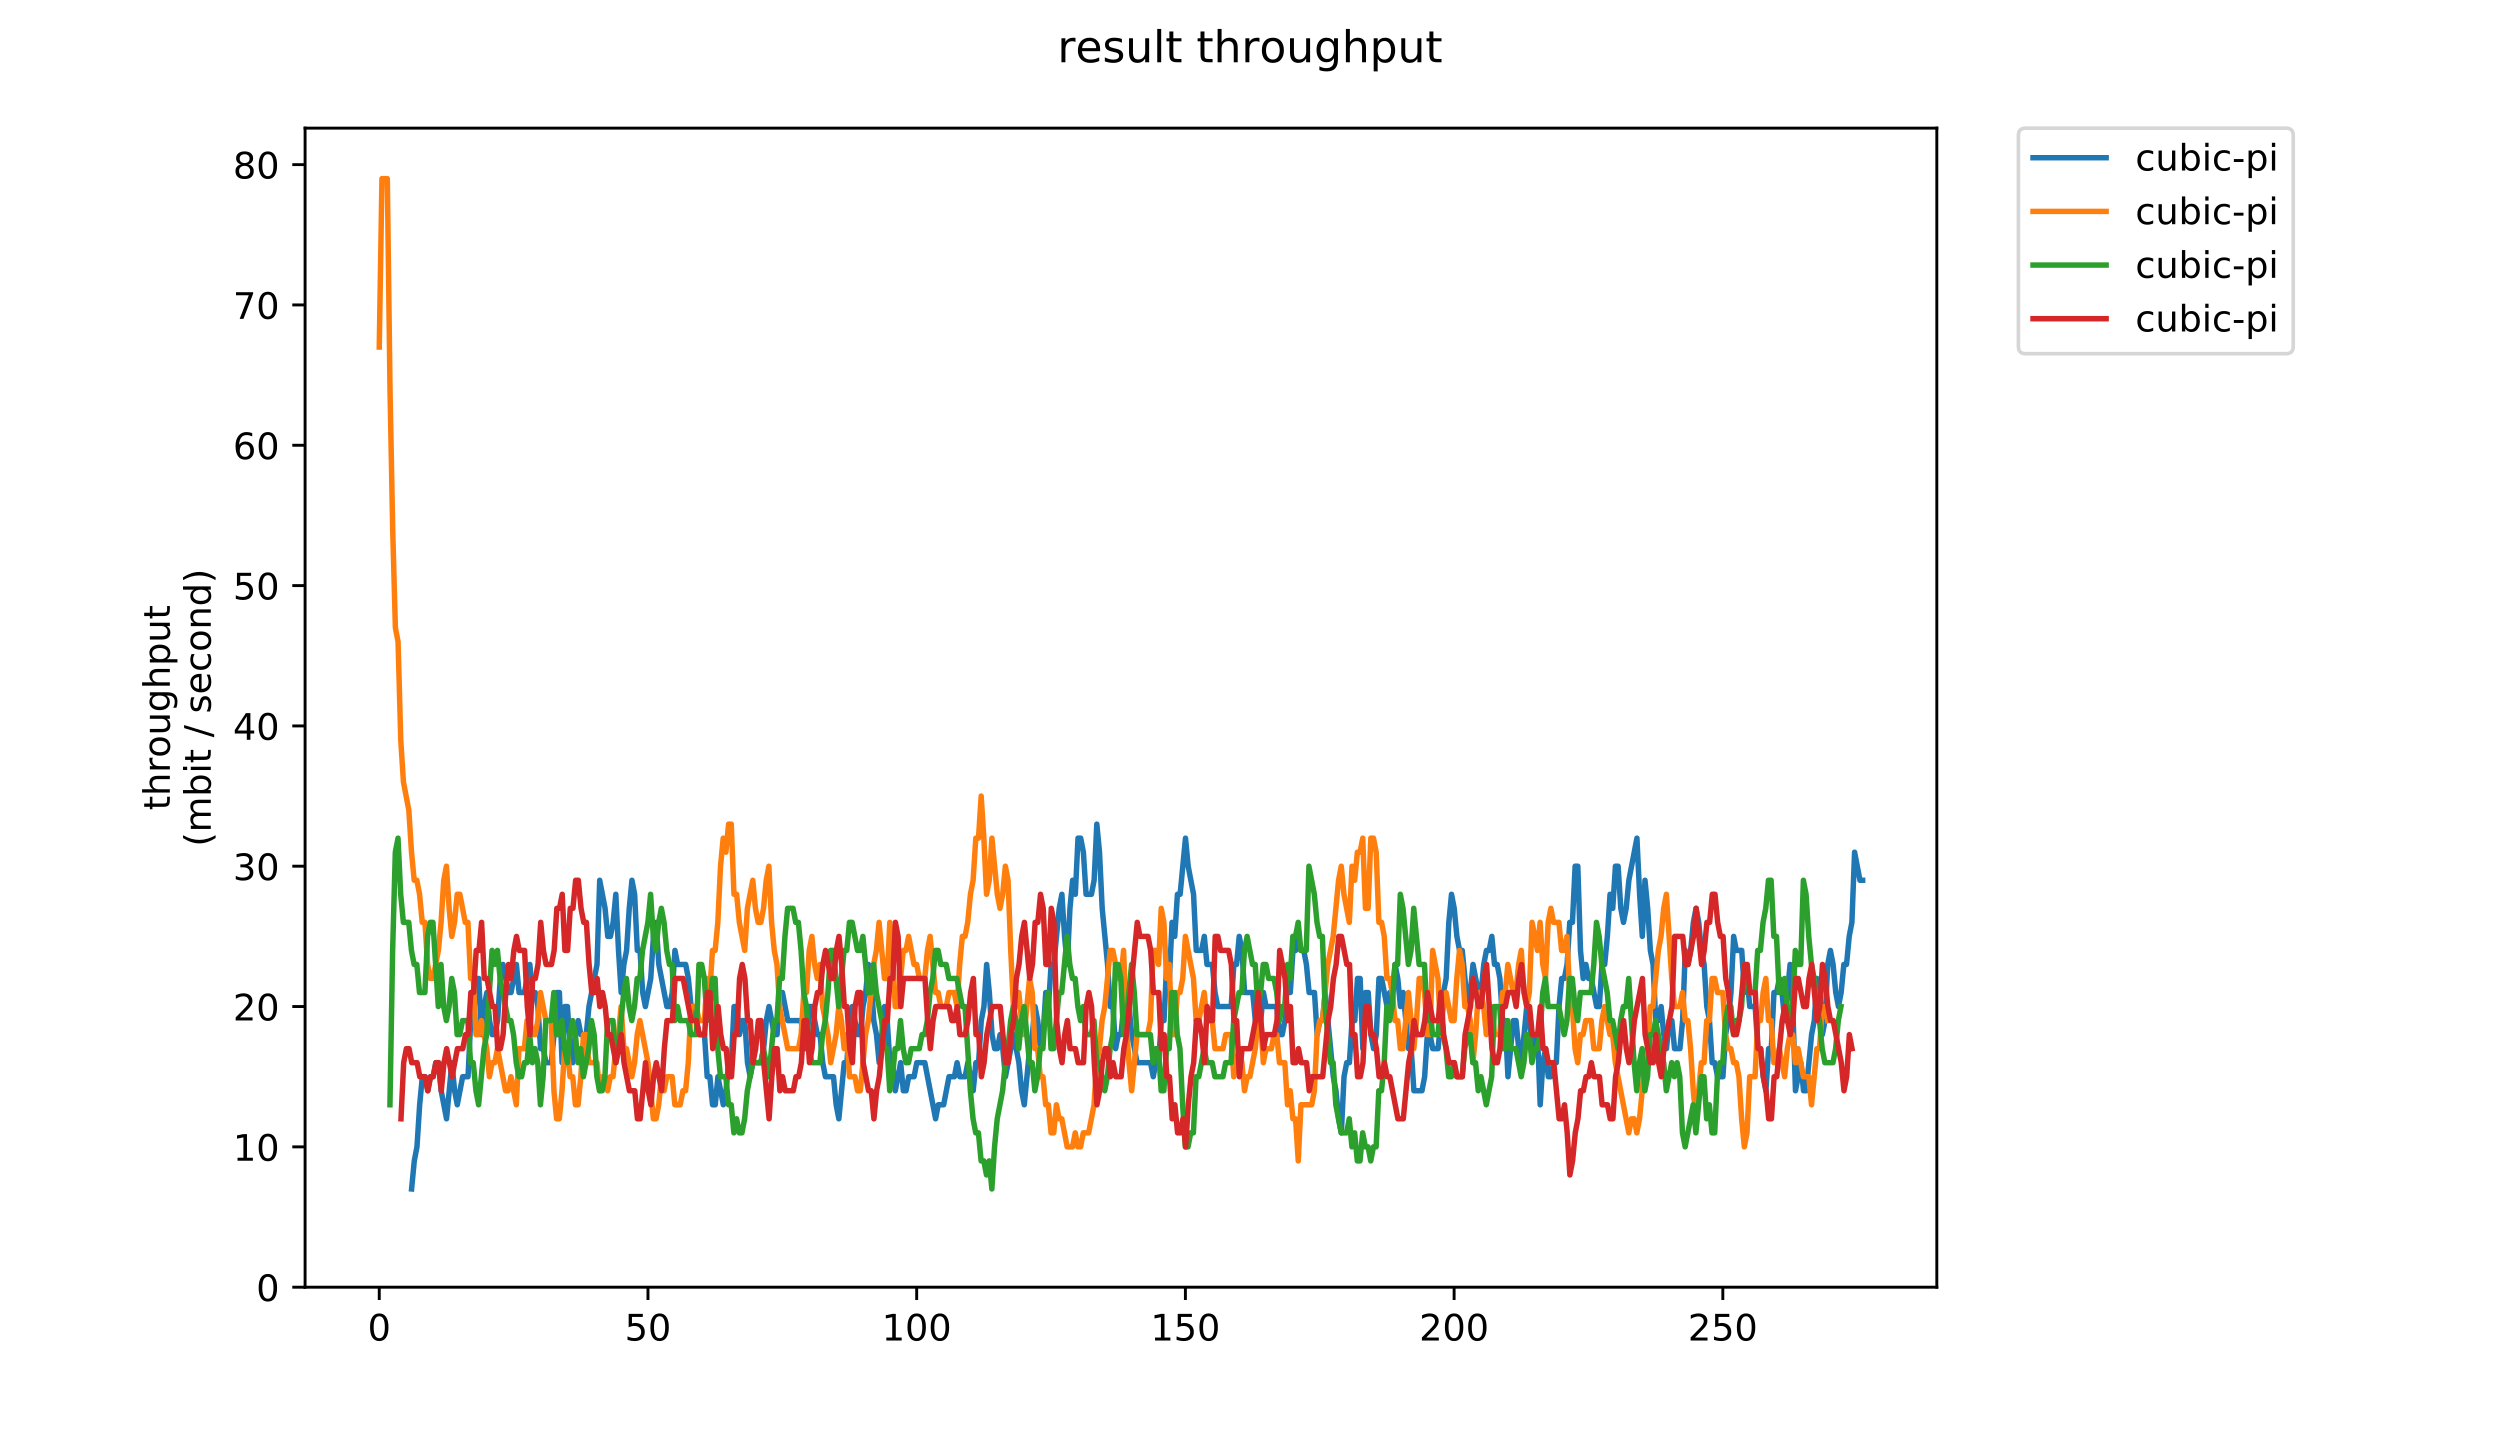 <?xml version="1.0" encoding="utf-8" standalone="no"?>
<!DOCTYPE svg PUBLIC "-//W3C//DTD SVG 1.1//EN"
  "http://www.w3.org/Graphics/SVG/1.1/DTD/svg11.dtd">
<!-- Created with matplotlib (https://matplotlib.org/) -->
<svg height="396pt" version="1.1" viewBox="0 0 684 396" width="684pt" xmlns="http://www.w3.org/2000/svg" xmlns:xlink="http://www.w3.org/1999/xlink">
 <defs>
  <style type="text/css">
*{stroke-linecap:butt;stroke-linejoin:round;}
  </style>
 </defs>
 <g id="figure_1">
  <g id="patch_1">
   <path d="M 0 396 
L 684 396 
L 684 0 
L 0 0 
z
" style="fill:#ffffff;"/>
  </g>
  <g id="axes_1">
   <g id="patch_2">
    <path d="M 83.472 352.174 
L 529.913 352.174 
L 529.913 35.062 
L 83.472 35.062 
z
" style="fill:#ffffff;"/>
   </g>
   <g id="matplotlib.axis_1">
    <g id="xtick_1">
     <g id="line2d_1">
      <defs>
       <path d="M 0 0 
L 0 3.5 
" id="m9d5932aa11" style="stroke:#000000;stroke-width:0.8;"/>
      </defs>
      <g>
       <use style="stroke:#000000;stroke-width:0.8;" x="103.765" xlink:href="#m9d5932aa11" y="352.174"/>
      </g>
     </g>
     <g id="text_1">
      <!-- 0 -->
      <defs>
       <path d="M 31.781 66.406 
Q 24.172 66.406 20.328 58.906 
Q 16.5 51.422 16.5 36.375 
Q 16.5 21.391 20.328 13.891 
Q 24.172 6.391 31.781 6.391 
Q 39.453 6.391 43.281 13.891 
Q 47.125 21.391 47.125 36.375 
Q 47.125 51.422 43.281 58.906 
Q 39.453 66.406 31.781 66.406 
z
M 31.781 74.219 
Q 44.047 74.219 50.516 64.516 
Q 56.984 54.828 56.984 36.375 
Q 56.984 17.969 50.516 8.266 
Q 44.047 -1.422 31.781 -1.422 
Q 19.531 -1.422 13.062 8.266 
Q 6.594 17.969 6.594 36.375 
Q 6.594 54.828 13.062 64.516 
Q 19.531 74.219 31.781 74.219 
z
" id="DejaVuSans-48"/>
      </defs>
      <g transform="translate(100.584 366.773)scale(0.1 -0.1)">
       <use xlink:href="#DejaVuSans-48"/>
      </g>
     </g>
    </g>
    <g id="xtick_2">
     <g id="line2d_2">
      <g>
       <use style="stroke:#000000;stroke-width:0.8;" x="177.285" xlink:href="#m9d5932aa11" y="352.174"/>
      </g>
     </g>
     <g id="text_2">
      <!-- 50 -->
      <defs>
       <path d="M 10.797 72.906 
L 49.516 72.906 
L 49.516 64.594 
L 19.828 64.594 
L 19.828 46.734 
Q 21.969 47.469 24.109 47.828 
Q 26.266 48.188 28.422 48.188 
Q 40.625 48.188 47.75 41.5 
Q 54.891 34.812 54.891 23.391 
Q 54.891 11.625 47.562 5.094 
Q 40.234 -1.422 26.906 -1.422 
Q 22.312 -1.422 17.547 -0.641 
Q 12.797 0.141 7.719 1.703 
L 7.719 11.625 
Q 12.109 9.234 16.797 8.062 
Q 21.484 6.891 26.703 6.891 
Q 35.156 6.891 40.078 11.328 
Q 45.016 15.766 45.016 23.391 
Q 45.016 31 40.078 35.438 
Q 35.156 39.891 26.703 39.891 
Q 22.75 39.891 18.812 39.016 
Q 14.891 38.141 10.797 36.281 
z
" id="DejaVuSans-53"/>
      </defs>
      <g transform="translate(170.923 366.773)scale(0.1 -0.1)">
       <use xlink:href="#DejaVuSans-53"/>
       <use x="63.623" xlink:href="#DejaVuSans-48"/>
      </g>
     </g>
    </g>
    <g id="xtick_3">
     <g id="line2d_3">
      <g>
       <use style="stroke:#000000;stroke-width:0.8;" x="250.805" xlink:href="#m9d5932aa11" y="352.174"/>
      </g>
     </g>
     <g id="text_3">
      <!-- 100 -->
      <defs>
       <path d="M 12.406 8.297 
L 28.516 8.297 
L 28.516 63.922 
L 10.984 60.406 
L 10.984 69.391 
L 28.422 72.906 
L 38.281 72.906 
L 38.281 8.297 
L 54.391 8.297 
L 54.391 0 
L 12.406 0 
z
" id="DejaVuSans-49"/>
      </defs>
      <g transform="translate(241.261 366.773)scale(0.1 -0.1)">
       <use xlink:href="#DejaVuSans-49"/>
       <use x="63.623" xlink:href="#DejaVuSans-48"/>
       <use x="127.246" xlink:href="#DejaVuSans-48"/>
      </g>
     </g>
    </g>
    <g id="xtick_4">
     <g id="line2d_4">
      <g>
       <use style="stroke:#000000;stroke-width:0.8;" x="324.325" xlink:href="#m9d5932aa11" y="352.174"/>
      </g>
     </g>
     <g id="text_4">
      <!-- 150 -->
      <g transform="translate(314.781 366.773)scale(0.1 -0.1)">
       <use xlink:href="#DejaVuSans-49"/>
       <use x="63.623" xlink:href="#DejaVuSans-53"/>
       <use x="127.246" xlink:href="#DejaVuSans-48"/>
      </g>
     </g>
    </g>
    <g id="xtick_5">
     <g id="line2d_5">
      <g>
       <use style="stroke:#000000;stroke-width:0.8;" x="397.845" xlink:href="#m9d5932aa11" y="352.174"/>
      </g>
     </g>
     <g id="text_5">
      <!-- 200 -->
      <defs>
       <path d="M 19.188 8.297 
L 53.609 8.297 
L 53.609 0 
L 7.328 0 
L 7.328 8.297 
Q 12.938 14.109 22.625 23.891 
Q 32.328 33.688 34.812 36.531 
Q 39.547 41.844 41.422 45.531 
Q 43.312 49.219 43.312 52.781 
Q 43.312 58.594 39.234 62.25 
Q 35.156 65.922 28.609 65.922 
Q 23.969 65.922 18.812 64.312 
Q 13.672 62.703 7.812 59.422 
L 7.812 69.391 
Q 13.766 71.781 18.938 73 
Q 24.125 74.219 28.422 74.219 
Q 39.75 74.219 46.484 68.547 
Q 53.219 62.891 53.219 53.422 
Q 53.219 48.922 51.531 44.891 
Q 49.859 40.875 45.406 35.406 
Q 44.188 33.984 37.641 27.219 
Q 31.109 20.453 19.188 8.297 
z
" id="DejaVuSans-50"/>
      </defs>
      <g transform="translate(388.301 366.773)scale(0.1 -0.1)">
       <use xlink:href="#DejaVuSans-50"/>
       <use x="63.623" xlink:href="#DejaVuSans-48"/>
       <use x="127.246" xlink:href="#DejaVuSans-48"/>
      </g>
     </g>
    </g>
    <g id="xtick_6">
     <g id="line2d_6">
      <g>
       <use style="stroke:#000000;stroke-width:0.8;" x="471.365" xlink:href="#m9d5932aa11" y="352.174"/>
      </g>
     </g>
     <g id="text_6">
      <!-- 250 -->
      <g transform="translate(461.821 366.773)scale(0.1 -0.1)">
       <use xlink:href="#DejaVuSans-50"/>
       <use x="63.623" xlink:href="#DejaVuSans-53"/>
       <use x="127.246" xlink:href="#DejaVuSans-48"/>
      </g>
     </g>
    </g>
   </g>
   <g id="matplotlib.axis_2">
    <g id="ytick_1">
     <g id="line2d_7">
      <defs>
       <path d="M 0 0 
L -3.5 0 
" id="ma87f0bc00e" style="stroke:#000000;stroke-width:0.8;"/>
      </defs>
      <g>
       <use style="stroke:#000000;stroke-width:0.8;" x="83.472" xlink:href="#ma87f0bc00e" y="352.174"/>
      </g>
     </g>
     <g id="text_7">
      <!-- 0 -->
      <g transform="translate(70.11 355.973)scale(0.1 -0.1)">
       <use xlink:href="#DejaVuSans-48"/>
      </g>
     </g>
    </g>
    <g id="ytick_2">
     <g id="line2d_8">
      <g>
       <use style="stroke:#000000;stroke-width:0.8;" x="83.472" xlink:href="#ma87f0bc00e" y="313.783"/>
      </g>
     </g>
     <g id="text_8">
      <!-- 10 -->
      <g transform="translate(63.747 317.582)scale(0.1 -0.1)">
       <use xlink:href="#DejaVuSans-49"/>
       <use x="63.623" xlink:href="#DejaVuSans-48"/>
      </g>
     </g>
    </g>
    <g id="ytick_3">
     <g id="line2d_9">
      <g>
       <use style="stroke:#000000;stroke-width:0.8;" x="83.472" xlink:href="#ma87f0bc00e" y="275.392"/>
      </g>
     </g>
     <g id="text_9">
      <!-- 20 -->
      <g transform="translate(63.747 279.191)scale(0.1 -0.1)">
       <use xlink:href="#DejaVuSans-50"/>
       <use x="63.623" xlink:href="#DejaVuSans-48"/>
      </g>
     </g>
    </g>
    <g id="ytick_4">
     <g id="line2d_10">
      <g>
       <use style="stroke:#000000;stroke-width:0.8;" x="83.472" xlink:href="#ma87f0bc00e" y="237"/>
      </g>
     </g>
     <g id="text_10">
      <!-- 30 -->
      <defs>
       <path d="M 40.578 39.312 
Q 47.656 37.797 51.625 33 
Q 55.609 28.219 55.609 21.188 
Q 55.609 10.406 48.188 4.484 
Q 40.766 -1.422 27.094 -1.422 
Q 22.516 -1.422 17.656 -0.516 
Q 12.797 0.391 7.625 2.203 
L 7.625 11.719 
Q 11.719 9.328 16.594 8.109 
Q 21.484 6.891 26.812 6.891 
Q 36.078 6.891 40.938 10.547 
Q 45.797 14.203 45.797 21.188 
Q 45.797 27.641 41.281 31.266 
Q 36.766 34.906 28.719 34.906 
L 20.219 34.906 
L 20.219 43.016 
L 29.109 43.016 
Q 36.375 43.016 40.234 45.922 
Q 44.094 48.828 44.094 54.297 
Q 44.094 59.906 40.109 62.906 
Q 36.141 65.922 28.719 65.922 
Q 24.656 65.922 20.016 65.031 
Q 15.375 64.156 9.812 62.312 
L 9.812 71.094 
Q 15.438 72.656 20.344 73.438 
Q 25.25 74.219 29.594 74.219 
Q 40.828 74.219 47.359 69.109 
Q 53.906 64.016 53.906 55.328 
Q 53.906 49.266 50.438 45.094 
Q 46.969 40.922 40.578 39.312 
z
" id="DejaVuSans-51"/>
      </defs>
      <g transform="translate(63.747 240.8)scale(0.1 -0.1)">
       <use xlink:href="#DejaVuSans-51"/>
       <use x="63.623" xlink:href="#DejaVuSans-48"/>
      </g>
     </g>
    </g>
    <g id="ytick_5">
     <g id="line2d_11">
      <g>
       <use style="stroke:#000000;stroke-width:0.8;" x="83.472" xlink:href="#ma87f0bc00e" y="198.609"/>
      </g>
     </g>
     <g id="text_11">
      <!-- 40 -->
      <defs>
       <path d="M 37.797 64.312 
L 12.891 25.391 
L 37.797 25.391 
z
M 35.203 72.906 
L 47.609 72.906 
L 47.609 25.391 
L 58.016 25.391 
L 58.016 17.188 
L 47.609 17.188 
L 47.609 0 
L 37.797 0 
L 37.797 17.188 
L 4.891 17.188 
L 4.891 26.703 
z
" id="DejaVuSans-52"/>
      </defs>
      <g transform="translate(63.747 202.408)scale(0.1 -0.1)">
       <use xlink:href="#DejaVuSans-52"/>
       <use x="63.623" xlink:href="#DejaVuSans-48"/>
      </g>
     </g>
    </g>
    <g id="ytick_6">
     <g id="line2d_12">
      <g>
       <use style="stroke:#000000;stroke-width:0.8;" x="83.472" xlink:href="#ma87f0bc00e" y="160.218"/>
      </g>
     </g>
     <g id="text_12">
      <!-- 50 -->
      <g transform="translate(63.747 164.017)scale(0.1 -0.1)">
       <use xlink:href="#DejaVuSans-53"/>
       <use x="63.623" xlink:href="#DejaVuSans-48"/>
      </g>
     </g>
    </g>
    <g id="ytick_7">
     <g id="line2d_13">
      <g>
       <use style="stroke:#000000;stroke-width:0.8;" x="83.472" xlink:href="#ma87f0bc00e" y="121.827"/>
      </g>
     </g>
     <g id="text_13">
      <!-- 60 -->
      <defs>
       <path d="M 33.016 40.375 
Q 26.375 40.375 22.484 35.828 
Q 18.609 31.297 18.609 23.391 
Q 18.609 15.531 22.484 10.953 
Q 26.375 6.391 33.016 6.391 
Q 39.656 6.391 43.531 10.953 
Q 47.406 15.531 47.406 23.391 
Q 47.406 31.297 43.531 35.828 
Q 39.656 40.375 33.016 40.375 
z
M 52.594 71.297 
L 52.594 62.312 
Q 48.875 64.062 45.094 64.984 
Q 41.312 65.922 37.594 65.922 
Q 27.828 65.922 22.672 59.328 
Q 17.531 52.734 16.797 39.406 
Q 19.672 43.656 24.016 45.922 
Q 28.375 48.188 33.594 48.188 
Q 44.578 48.188 50.953 41.516 
Q 57.328 34.859 57.328 23.391 
Q 57.328 12.156 50.688 5.359 
Q 44.047 -1.422 33.016 -1.422 
Q 20.359 -1.422 13.672 8.266 
Q 6.984 17.969 6.984 36.375 
Q 6.984 53.656 15.188 63.938 
Q 23.391 74.219 37.203 74.219 
Q 40.922 74.219 44.703 73.484 
Q 48.484 72.75 52.594 71.297 
z
" id="DejaVuSans-54"/>
      </defs>
      <g transform="translate(63.747 125.626)scale(0.1 -0.1)">
       <use xlink:href="#DejaVuSans-54"/>
       <use x="63.623" xlink:href="#DejaVuSans-48"/>
      </g>
     </g>
    </g>
    <g id="ytick_8">
     <g id="line2d_14">
      <g>
       <use style="stroke:#000000;stroke-width:0.8;" x="83.472" xlink:href="#ma87f0bc00e" y="83.435"/>
      </g>
     </g>
     <g id="text_14">
      <!-- 70 -->
      <defs>
       <path d="M 8.203 72.906 
L 55.078 72.906 
L 55.078 68.703 
L 28.609 0 
L 18.312 0 
L 43.219 64.594 
L 8.203 64.594 
z
" id="DejaVuSans-55"/>
      </defs>
      <g transform="translate(63.747 87.235)scale(0.1 -0.1)">
       <use xlink:href="#DejaVuSans-55"/>
       <use x="63.623" xlink:href="#DejaVuSans-48"/>
      </g>
     </g>
    </g>
    <g id="ytick_9">
     <g id="line2d_15">
      <g>
       <use style="stroke:#000000;stroke-width:0.8;" x="83.472" xlink:href="#ma87f0bc00e" y="45.044"/>
      </g>
     </g>
     <g id="text_15">
      <!-- 80 -->
      <defs>
       <path d="M 31.781 34.625 
Q 24.75 34.625 20.719 30.859 
Q 16.703 27.094 16.703 20.516 
Q 16.703 13.922 20.719 10.156 
Q 24.75 6.391 31.781 6.391 
Q 38.812 6.391 42.859 10.172 
Q 46.922 13.969 46.922 20.516 
Q 46.922 27.094 42.891 30.859 
Q 38.875 34.625 31.781 34.625 
z
M 21.922 38.812 
Q 15.578 40.375 12.031 44.719 
Q 8.5 49.078 8.5 55.328 
Q 8.5 64.062 14.719 69.141 
Q 20.953 74.219 31.781 74.219 
Q 42.672 74.219 48.875 69.141 
Q 55.078 64.062 55.078 55.328 
Q 55.078 49.078 51.531 44.719 
Q 48 40.375 41.703 38.812 
Q 48.828 37.156 52.797 32.312 
Q 56.781 27.484 56.781 20.516 
Q 56.781 9.906 50.312 4.234 
Q 43.844 -1.422 31.781 -1.422 
Q 19.734 -1.422 13.25 4.234 
Q 6.781 9.906 6.781 20.516 
Q 6.781 27.484 10.781 32.312 
Q 14.797 37.156 21.922 38.812 
z
M 18.312 54.391 
Q 18.312 48.734 21.844 45.562 
Q 25.391 42.391 31.781 42.391 
Q 38.141 42.391 41.719 45.562 
Q 45.312 48.734 45.312 54.391 
Q 45.312 60.062 41.719 63.234 
Q 38.141 66.406 31.781 66.406 
Q 25.391 66.406 21.844 63.234 
Q 18.312 60.062 18.312 54.391 
z
" id="DejaVuSans-56"/>
      </defs>
      <g transform="translate(63.747 48.843)scale(0.1 -0.1)">
       <use xlink:href="#DejaVuSans-56"/>
       <use x="63.623" xlink:href="#DejaVuSans-48"/>
      </g>
     </g>
    </g>
    <g id="text_16">
     <!-- throughput -->
     <defs>
      <path d="M 18.312 70.219 
L 18.312 54.688 
L 36.812 54.688 
L 36.812 47.703 
L 18.312 47.703 
L 18.312 18.016 
Q 18.312 11.328 20.141 9.422 
Q 21.969 7.516 27.594 7.516 
L 36.812 7.516 
L 36.812 0 
L 27.594 0 
Q 17.188 0 13.234 3.875 
Q 9.281 7.766 9.281 18.016 
L 9.281 47.703 
L 2.688 47.703 
L 2.688 54.688 
L 9.281 54.688 
L 9.281 70.219 
z
" id="DejaVuSans-116"/>
      <path d="M 54.891 33.016 
L 54.891 0 
L 45.906 0 
L 45.906 32.719 
Q 45.906 40.484 42.875 44.328 
Q 39.844 48.188 33.797 48.188 
Q 26.516 48.188 22.312 43.547 
Q 18.109 38.922 18.109 30.906 
L 18.109 0 
L 9.078 0 
L 9.078 75.984 
L 18.109 75.984 
L 18.109 46.188 
Q 21.344 51.125 25.703 53.562 
Q 30.078 56 35.797 56 
Q 45.219 56 50.047 50.172 
Q 54.891 44.344 54.891 33.016 
z
" id="DejaVuSans-104"/>
      <path d="M 41.109 46.297 
Q 39.594 47.172 37.812 47.578 
Q 36.031 48 33.891 48 
Q 26.266 48 22.188 43.047 
Q 18.109 38.094 18.109 28.812 
L 18.109 0 
L 9.078 0 
L 9.078 54.688 
L 18.109 54.688 
L 18.109 46.188 
Q 20.953 51.172 25.484 53.578 
Q 30.031 56 36.531 56 
Q 37.453 56 38.578 55.875 
Q 39.703 55.766 41.062 55.516 
z
" id="DejaVuSans-114"/>
      <path d="M 30.609 48.391 
Q 23.391 48.391 19.188 42.75 
Q 14.984 37.109 14.984 27.297 
Q 14.984 17.484 19.156 11.844 
Q 23.344 6.203 30.609 6.203 
Q 37.797 6.203 41.984 11.859 
Q 46.188 17.531 46.188 27.297 
Q 46.188 37.016 41.984 42.703 
Q 37.797 48.391 30.609 48.391 
z
M 30.609 56 
Q 42.328 56 49.016 48.375 
Q 55.719 40.766 55.719 27.297 
Q 55.719 13.875 49.016 6.219 
Q 42.328 -1.422 30.609 -1.422 
Q 18.844 -1.422 12.172 6.219 
Q 5.516 13.875 5.516 27.297 
Q 5.516 40.766 12.172 48.375 
Q 18.844 56 30.609 56 
z
" id="DejaVuSans-111"/>
      <path d="M 8.5 21.578 
L 8.5 54.688 
L 17.484 54.688 
L 17.484 21.922 
Q 17.484 14.156 20.5 10.266 
Q 23.531 6.391 29.594 6.391 
Q 36.859 6.391 41.078 11.031 
Q 45.312 15.672 45.312 23.688 
L 45.312 54.688 
L 54.297 54.688 
L 54.297 0 
L 45.312 0 
L 45.312 8.406 
Q 42.047 3.422 37.719 1 
Q 33.406 -1.422 27.688 -1.422 
Q 18.266 -1.422 13.375 4.438 
Q 8.5 10.297 8.5 21.578 
z
M 31.109 56 
z
" id="DejaVuSans-117"/>
      <path d="M 45.406 27.984 
Q 45.406 37.75 41.375 43.109 
Q 37.359 48.484 30.078 48.484 
Q 22.859 48.484 18.828 43.109 
Q 14.797 37.75 14.797 27.984 
Q 14.797 18.266 18.828 12.891 
Q 22.859 7.516 30.078 7.516 
Q 37.359 7.516 41.375 12.891 
Q 45.406 18.266 45.406 27.984 
z
M 54.391 6.781 
Q 54.391 -7.172 48.188 -13.984 
Q 42 -20.797 29.203 -20.797 
Q 24.469 -20.797 20.266 -20.094 
Q 16.062 -19.391 12.109 -17.922 
L 12.109 -9.188 
Q 16.062 -11.328 19.922 -12.344 
Q 23.781 -13.375 27.781 -13.375 
Q 36.625 -13.375 41.016 -8.766 
Q 45.406 -4.156 45.406 5.172 
L 45.406 9.625 
Q 42.625 4.781 38.281 2.391 
Q 33.938 0 27.875 0 
Q 17.828 0 11.672 7.656 
Q 5.516 15.328 5.516 27.984 
Q 5.516 40.672 11.672 48.328 
Q 17.828 56 27.875 56 
Q 33.938 56 38.281 53.609 
Q 42.625 51.219 45.406 46.391 
L 45.406 54.688 
L 54.391 54.688 
z
" id="DejaVuSans-103"/>
      <path d="M 18.109 8.203 
L 18.109 -20.797 
L 9.078 -20.797 
L 9.078 54.688 
L 18.109 54.688 
L 18.109 46.391 
Q 20.953 51.266 25.266 53.625 
Q 29.594 56 35.594 56 
Q 45.562 56 51.781 48.094 
Q 58.016 40.188 58.016 27.297 
Q 58.016 14.406 51.781 6.484 
Q 45.562 -1.422 35.594 -1.422 
Q 29.594 -1.422 25.266 0.953 
Q 20.953 3.328 18.109 8.203 
z
M 48.688 27.297 
Q 48.688 37.203 44.609 42.844 
Q 40.531 48.484 33.406 48.484 
Q 26.266 48.484 22.188 42.844 
Q 18.109 37.203 18.109 27.297 
Q 18.109 17.391 22.188 11.75 
Q 26.266 6.109 33.406 6.109 
Q 40.531 6.109 44.609 11.75 
Q 48.688 17.391 48.688 27.297 
z
" id="DejaVuSans-112"/>
     </defs>
     <g transform="translate(46.47 221.675)rotate(-90)scale(0.1 -0.1)">
      <use xlink:href="#DejaVuSans-116"/>
      <use x="39.209" xlink:href="#DejaVuSans-104"/>
      <use x="102.588" xlink:href="#DejaVuSans-114"/>
      <use x="143.67" xlink:href="#DejaVuSans-111"/>
      <use x="204.852" xlink:href="#DejaVuSans-117"/>
      <use x="268.23" xlink:href="#DejaVuSans-103"/>
      <use x="331.707" xlink:href="#DejaVuSans-104"/>
      <use x="395.086" xlink:href="#DejaVuSans-112"/>
      <use x="458.562" xlink:href="#DejaVuSans-117"/>
      <use x="521.941" xlink:href="#DejaVuSans-116"/>
     </g>
     <!-- (mbit / second) -->
     <defs>
      <path d="M 31 75.875 
Q 24.469 64.656 21.281 53.656 
Q 18.109 42.672 18.109 31.391 
Q 18.109 20.125 21.312 9.062 
Q 24.516 -2 31 -13.188 
L 23.188 -13.188 
Q 15.875 -1.703 12.234 9.375 
Q 8.594 20.453 8.594 31.391 
Q 8.594 42.281 12.203 53.312 
Q 15.828 64.359 23.188 75.875 
z
" id="DejaVuSans-40"/>
      <path d="M 52 44.188 
Q 55.375 50.25 60.062 53.125 
Q 64.75 56 71.094 56 
Q 79.641 56 84.281 50.016 
Q 88.922 44.047 88.922 33.016 
L 88.922 0 
L 79.891 0 
L 79.891 32.719 
Q 79.891 40.578 77.094 44.375 
Q 74.312 48.188 68.609 48.188 
Q 61.625 48.188 57.562 43.547 
Q 53.516 38.922 53.516 30.906 
L 53.516 0 
L 44.484 0 
L 44.484 32.719 
Q 44.484 40.625 41.703 44.406 
Q 38.922 48.188 33.109 48.188 
Q 26.219 48.188 22.156 43.531 
Q 18.109 38.875 18.109 30.906 
L 18.109 0 
L 9.078 0 
L 9.078 54.688 
L 18.109 54.688 
L 18.109 46.188 
Q 21.188 51.219 25.484 53.609 
Q 29.781 56 35.688 56 
Q 41.656 56 45.828 52.969 
Q 50 49.953 52 44.188 
z
" id="DejaVuSans-109"/>
      <path d="M 48.688 27.297 
Q 48.688 37.203 44.609 42.844 
Q 40.531 48.484 33.406 48.484 
Q 26.266 48.484 22.188 42.844 
Q 18.109 37.203 18.109 27.297 
Q 18.109 17.391 22.188 11.75 
Q 26.266 6.109 33.406 6.109 
Q 40.531 6.109 44.609 11.75 
Q 48.688 17.391 48.688 27.297 
z
M 18.109 46.391 
Q 20.953 51.266 25.266 53.625 
Q 29.594 56 35.594 56 
Q 45.562 56 51.781 48.094 
Q 58.016 40.188 58.016 27.297 
Q 58.016 14.406 51.781 6.484 
Q 45.562 -1.422 35.594 -1.422 
Q 29.594 -1.422 25.266 0.953 
Q 20.953 3.328 18.109 8.203 
L 18.109 0 
L 9.078 0 
L 9.078 75.984 
L 18.109 75.984 
z
" id="DejaVuSans-98"/>
      <path d="M 9.422 54.688 
L 18.406 54.688 
L 18.406 0 
L 9.422 0 
z
M 9.422 75.984 
L 18.406 75.984 
L 18.406 64.594 
L 9.422 64.594 
z
" id="DejaVuSans-105"/>
      <path id="DejaVuSans-32"/>
      <path d="M 25.391 72.906 
L 33.688 72.906 
L 8.297 -9.281 
L 0 -9.281 
z
" id="DejaVuSans-47"/>
      <path d="M 44.281 53.078 
L 44.281 44.578 
Q 40.484 46.531 36.375 47.5 
Q 32.281 48.484 27.875 48.484 
Q 21.188 48.484 17.844 46.438 
Q 14.5 44.391 14.5 40.281 
Q 14.5 37.156 16.891 35.375 
Q 19.281 33.594 26.516 31.984 
L 29.594 31.297 
Q 39.156 29.25 43.188 25.516 
Q 47.219 21.781 47.219 15.094 
Q 47.219 7.469 41.188 3.016 
Q 35.156 -1.422 24.609 -1.422 
Q 20.219 -1.422 15.453 -0.562 
Q 10.688 0.297 5.422 2 
L 5.422 11.281 
Q 10.406 8.688 15.234 7.391 
Q 20.062 6.109 24.812 6.109 
Q 31.156 6.109 34.562 8.281 
Q 37.984 10.453 37.984 14.406 
Q 37.984 18.062 35.516 20.016 
Q 33.062 21.969 24.703 23.781 
L 21.578 24.516 
Q 13.234 26.266 9.516 29.906 
Q 5.812 33.547 5.812 39.891 
Q 5.812 47.609 11.281 51.797 
Q 16.75 56 26.812 56 
Q 31.781 56 36.172 55.266 
Q 40.578 54.547 44.281 53.078 
z
" id="DejaVuSans-115"/>
      <path d="M 56.203 29.594 
L 56.203 25.203 
L 14.891 25.203 
Q 15.484 15.922 20.484 11.062 
Q 25.484 6.203 34.422 6.203 
Q 39.594 6.203 44.453 7.469 
Q 49.312 8.734 54.109 11.281 
L 54.109 2.781 
Q 49.266 0.734 44.188 -0.344 
Q 39.109 -1.422 33.891 -1.422 
Q 20.797 -1.422 13.156 6.188 
Q 5.516 13.812 5.516 26.812 
Q 5.516 40.234 12.766 48.109 
Q 20.016 56 32.328 56 
Q 43.359 56 49.781 48.891 
Q 56.203 41.797 56.203 29.594 
z
M 47.219 32.234 
Q 47.125 39.594 43.094 43.984 
Q 39.062 48.391 32.422 48.391 
Q 24.906 48.391 20.391 44.141 
Q 15.875 39.891 15.188 32.172 
z
" id="DejaVuSans-101"/>
      <path d="M 48.781 52.594 
L 48.781 44.188 
Q 44.969 46.297 41.141 47.344 
Q 37.312 48.391 33.406 48.391 
Q 24.656 48.391 19.812 42.844 
Q 14.984 37.312 14.984 27.297 
Q 14.984 17.281 19.812 11.734 
Q 24.656 6.203 33.406 6.203 
Q 37.312 6.203 41.141 7.25 
Q 44.969 8.297 48.781 10.406 
L 48.781 2.094 
Q 45.016 0.344 40.984 -0.531 
Q 36.969 -1.422 32.422 -1.422 
Q 20.062 -1.422 12.781 6.344 
Q 5.516 14.109 5.516 27.297 
Q 5.516 40.672 12.859 48.328 
Q 20.219 56 33.016 56 
Q 37.156 56 41.109 55.141 
Q 45.062 54.297 48.781 52.594 
z
" id="DejaVuSans-99"/>
      <path d="M 54.891 33.016 
L 54.891 0 
L 45.906 0 
L 45.906 32.719 
Q 45.906 40.484 42.875 44.328 
Q 39.844 48.188 33.797 48.188 
Q 26.516 48.188 22.312 43.547 
Q 18.109 38.922 18.109 30.906 
L 18.109 0 
L 9.078 0 
L 9.078 54.688 
L 18.109 54.688 
L 18.109 46.188 
Q 21.344 51.125 25.703 53.562 
Q 30.078 56 35.797 56 
Q 45.219 56 50.047 50.172 
Q 54.891 44.344 54.891 33.016 
z
" id="DejaVuSans-110"/>
      <path d="M 45.406 46.391 
L 45.406 75.984 
L 54.391 75.984 
L 54.391 0 
L 45.406 0 
L 45.406 8.203 
Q 42.578 3.328 38.25 0.953 
Q 33.938 -1.422 27.875 -1.422 
Q 17.969 -1.422 11.734 6.484 
Q 5.516 14.406 5.516 27.297 
Q 5.516 40.188 11.734 48.094 
Q 17.969 56 27.875 56 
Q 33.938 56 38.25 53.625 
Q 42.578 51.266 45.406 46.391 
z
M 14.797 27.297 
Q 14.797 17.391 18.875 11.75 
Q 22.953 6.109 30.078 6.109 
Q 37.203 6.109 41.297 11.75 
Q 45.406 17.391 45.406 27.297 
Q 45.406 37.203 41.297 42.844 
Q 37.203 48.484 30.078 48.484 
Q 22.953 48.484 18.875 42.844 
Q 14.797 37.203 14.797 27.297 
z
" id="DejaVuSans-100"/>
      <path d="M 8.016 75.875 
L 15.828 75.875 
Q 23.141 64.359 26.781 53.312 
Q 30.422 42.281 30.422 31.391 
Q 30.422 20.453 26.781 9.375 
Q 23.141 -1.703 15.828 -13.188 
L 8.016 -13.188 
Q 14.5 -2 17.703 9.062 
Q 20.906 20.125 20.906 31.391 
Q 20.906 42.672 17.703 53.656 
Q 14.5 64.656 8.016 75.875 
z
" id="DejaVuSans-41"/>
     </defs>
     <g transform="translate(57.668 231.609)rotate(-90)scale(0.1 -0.1)">
      <use xlink:href="#DejaVuSans-40"/>
      <use x="39.014" xlink:href="#DejaVuSans-109"/>
      <use x="136.426" xlink:href="#DejaVuSans-98"/>
      <use x="199.902" xlink:href="#DejaVuSans-105"/>
      <use x="227.686" xlink:href="#DejaVuSans-116"/>
      <use x="266.895" xlink:href="#DejaVuSans-32"/>
      <use x="298.682" xlink:href="#DejaVuSans-47"/>
      <use x="332.373" xlink:href="#DejaVuSans-32"/>
      <use x="364.16" xlink:href="#DejaVuSans-115"/>
      <use x="416.26" xlink:href="#DejaVuSans-101"/>
      <use x="477.783" xlink:href="#DejaVuSans-99"/>
      <use x="532.764" xlink:href="#DejaVuSans-111"/>
      <use x="593.945" xlink:href="#DejaVuSans-110"/>
      <use x="657.324" xlink:href="#DejaVuSans-100"/>
      <use x="720.801" xlink:href="#DejaVuSans-41"/>
     </g>
    </g>
   </g>
   <g id="line2d_16">
    <path clip-path="url(#p57af1b61a7)" d="M 112.612 325.3 
L 113.348 317.622 
L 114.083 313.783 
L 114.818 302.266 
L 115.553 294.587 
L 116.288 294.587 
L 117.024 298.426 
L 117.759 294.587 
L 118.494 294.587 
L 119.229 290.748 
L 119.964 290.748 
L 120.7 298.426 
L 122.17 306.105 
L 123.64 290.748 
L 124.376 298.426 
L 125.111 302.266 
L 126.581 294.587 
L 128.052 294.587 
L 128.787 279.231 
L 129.522 279.231 
L 130.257 267.713 
L 130.992 267.713 
L 131.728 283.07 
L 132.463 275.392 
L 133.198 271.553 
L 133.933 279.231 
L 134.668 283.07 
L 135.404 283.07 
L 136.139 279.231 
L 136.874 267.713 
L 137.609 263.874 
L 139.08 271.553 
L 139.815 271.553 
L 141.285 263.874 
L 142.02 271.553 
L 143.491 271.553 
L 144.961 263.874 
L 145.696 271.553 
L 146.432 271.553 
L 147.167 275.392 
L 147.902 286.909 
L 148.637 286.909 
L 149.372 290.748 
L 150.843 290.748 
L 151.578 283.07 
L 152.313 271.553 
L 153.048 271.553 
L 153.784 290.748 
L 154.519 275.392 
L 155.254 275.392 
L 155.989 286.909 
L 156.724 290.748 
L 157.46 283.07 
L 158.195 279.231 
L 158.93 283.07 
L 160.4 283.07 
L 161.136 275.392 
L 163.341 263.874 
L 164.076 240.84 
L 165.547 248.518 
L 166.282 256.196 
L 167.017 256.196 
L 167.752 252.357 
L 168.488 244.679 
L 169.223 260.035 
L 169.958 271.553 
L 170.693 263.874 
L 171.428 260.035 
L 172.164 248.518 
L 172.899 240.84 
L 173.634 244.679 
L 174.369 260.035 
L 175.104 260.035 
L 175.84 271.553 
L 176.575 275.392 
L 178.045 267.713 
L 178.78 256.196 
L 179.516 252.357 
L 180.251 263.874 
L 182.456 275.392 
L 183.192 275.392 
L 183.927 271.553 
L 184.662 260.035 
L 185.397 263.874 
L 187.603 263.874 
L 188.338 267.713 
L 189.073 275.392 
L 189.808 275.392 
L 191.279 283.07 
L 192.749 283.07 
L 193.484 294.587 
L 194.22 294.587 
L 194.955 302.266 
L 195.69 302.266 
L 196.425 294.587 
L 197.896 302.266 
L 198.631 298.426 
L 199.366 290.748 
L 200.101 290.748 
L 200.836 275.392 
L 201.572 275.392 
L 202.307 283.07 
L 203.042 279.231 
L 203.777 279.231 
L 204.512 290.748 
L 205.248 294.587 
L 205.983 290.748 
L 208.188 290.748 
L 208.924 286.909 
L 209.659 279.231 
L 210.394 275.392 
L 211.864 283.07 
L 212.6 283.07 
L 213.335 271.553 
L 214.07 271.553 
L 215.54 279.231 
L 219.216 279.231 
L 219.952 286.909 
L 220.687 286.909 
L 221.422 275.392 
L 222.157 275.392 
L 223.628 283.07 
L 224.363 283.07 
L 225.098 290.748 
L 225.833 294.587 
L 228.039 294.587 
L 228.774 302.266 
L 229.509 306.105 
L 230.98 290.748 
L 231.715 290.748 
L 232.45 279.231 
L 233.185 275.392 
L 234.656 283.07 
L 235.391 283.07 
L 236.126 275.392 
L 236.861 271.553 
L 237.596 263.874 
L 238.332 267.713 
L 239.067 279.231 
L 239.802 283.07 
L 240.537 290.748 
L 242.008 275.392 
L 242.743 279.231 
L 243.478 290.748 
L 244.213 290.748 
L 244.948 298.426 
L 246.419 290.748 
L 247.154 298.426 
L 247.889 298.426 
L 248.624 294.587 
L 250.095 294.587 
L 250.83 290.748 
L 253.036 290.748 
L 255.976 306.105 
L 256.712 302.266 
L 258.182 302.266 
L 259.652 294.587 
L 261.123 294.587 
L 261.858 290.748 
L 262.593 294.587 
L 264.064 294.587 
L 264.799 290.748 
L 266.269 298.426 
L 267.004 290.748 
L 267.74 290.748 
L 268.475 279.231 
L 269.21 275.392 
L 269.945 263.874 
L 270.68 271.553 
L 271.416 283.07 
L 272.151 286.909 
L 272.886 286.909 
L 273.621 283.07 
L 274.356 286.909 
L 275.092 294.587 
L 277.297 283.07 
L 278.768 290.748 
L 279.503 298.426 
L 280.238 302.266 
L 281.708 286.909 
L 282.444 283.07 
L 283.179 275.392 
L 283.914 279.231 
L 284.649 286.909 
L 285.384 283.07 
L 286.12 271.553 
L 286.855 275.392 
L 287.59 263.874 
L 288.325 263.874 
L 289.796 248.518 
L 290.531 244.679 
L 291.266 256.196 
L 292.001 263.874 
L 292.736 248.518 
L 293.472 240.84 
L 294.207 244.679 
L 294.942 229.322 
L 295.677 229.322 
L 296.412 233.161 
L 297.148 244.679 
L 298.618 244.679 
L 299.353 240.84 
L 300.088 225.483 
L 300.824 233.161 
L 301.559 248.518 
L 303.029 263.874 
L 303.764 275.392 
L 304.5 275.392 
L 305.235 286.909 
L 305.97 283.07 
L 306.705 283.07 
L 307.44 275.392 
L 308.176 271.553 
L 308.911 275.392 
L 309.646 283.07 
L 311.116 290.748 
L 314.792 290.748 
L 315.528 294.587 
L 316.263 290.748 
L 316.998 290.748 
L 317.733 279.231 
L 318.468 279.231 
L 319.204 263.874 
L 319.939 267.713 
L 320.674 252.357 
L 321.409 256.196 
L 322.144 244.679 
L 322.88 244.679 
L 324.35 229.322 
L 325.085 237 
L 326.556 244.679 
L 327.291 260.035 
L 328.761 260.035 
L 329.496 256.196 
L 330.232 263.874 
L 331.702 263.874 
L 332.437 271.553 
L 333.172 275.392 
L 336.848 275.392 
L 337.584 263.874 
L 338.319 263.874 
L 339.054 256.196 
L 339.789 260.035 
L 340.524 271.553 
L 342.73 271.553 
L 343.465 279.231 
L 344.2 283.07 
L 344.936 279.231 
L 345.671 271.553 
L 346.406 275.392 
L 349.347 275.392 
L 350.082 283.07 
L 350.817 283.07 
L 351.552 279.231 
L 352.288 267.713 
L 353.023 271.553 
L 353.758 260.035 
L 354.493 260.035 
L 355.228 256.196 
L 355.964 260.035 
L 356.699 260.035 
L 357.434 263.874 
L 358.169 271.553 
L 359.64 271.553 
L 360.375 283.07 
L 361.11 279.231 
L 361.845 279.231 
L 362.58 271.553 
L 364.786 294.587 
L 365.521 298.426 
L 366.256 306.105 
L 366.992 309.944 
L 367.727 294.587 
L 368.462 290.748 
L 369.197 290.748 
L 369.932 279.231 
L 370.668 279.231 
L 371.403 267.713 
L 372.138 267.713 
L 372.873 286.909 
L 373.608 271.553 
L 374.344 271.553 
L 375.079 283.07 
L 375.814 286.909 
L 376.549 283.07 
L 377.284 267.713 
L 378.02 267.713 
L 379.49 275.392 
L 380.225 271.553 
L 380.96 271.553 
L 381.696 263.874 
L 382.431 267.713 
L 383.166 275.392 
L 383.901 271.553 
L 385.372 286.909 
L 386.107 286.909 
L 386.842 298.426 
L 389.047 298.426 
L 389.783 294.587 
L 390.518 283.07 
L 391.253 283.07 
L 391.988 286.909 
L 393.459 286.909 
L 394.929 271.553 
L 395.664 267.713 
L 396.399 252.357 
L 397.135 244.679 
L 397.87 248.518 
L 398.605 256.196 
L 399.34 260.035 
L 400.075 260.035 
L 401.546 275.392 
L 402.281 271.553 
L 403.016 263.874 
L 404.487 271.553 
L 405.222 271.553 
L 405.957 263.874 
L 406.692 260.035 
L 407.427 260.035 
L 408.163 256.196 
L 408.898 263.874 
L 409.633 263.874 
L 410.368 267.713 
L 411.103 279.231 
L 411.839 279.231 
L 412.574 294.587 
L 414.044 279.231 
L 414.779 279.231 
L 415.515 286.909 
L 416.25 290.748 
L 417.72 275.392 
L 418.455 279.231 
L 419.191 286.909 
L 419.926 283.07 
L 420.661 283.07 
L 421.396 302.266 
L 422.131 290.748 
L 422.867 286.909 
L 423.602 294.587 
L 424.337 294.587 
L 425.072 290.748 
L 425.807 290.748 
L 426.543 275.392 
L 427.278 267.713 
L 428.013 267.713 
L 428.748 263.874 
L 429.483 252.357 
L 430.219 252.357 
L 430.954 237 
L 431.689 237 
L 432.424 260.035 
L 433.159 267.713 
L 433.895 263.874 
L 434.63 267.713 
L 435.365 267.713 
L 436.835 275.392 
L 437.571 275.392 
L 438.306 263.874 
L 439.041 263.874 
L 439.776 256.196 
L 440.511 244.679 
L 441.247 248.518 
L 441.982 237 
L 442.717 237 
L 443.452 248.518 
L 444.187 252.357 
L 444.923 248.518 
L 445.658 240.84 
L 447.863 229.322 
L 448.599 244.679 
L 449.334 256.196 
L 450.069 240.84 
L 450.804 248.518 
L 451.539 260.035 
L 452.275 263.874 
L 453.01 279.231 
L 453.745 279.231 
L 454.48 275.392 
L 455.215 283.07 
L 455.951 286.909 
L 456.686 279.231 
L 457.421 279.231 
L 458.156 286.909 
L 459.627 286.909 
L 460.362 279.231 
L 461.097 260.035 
L 461.832 263.874 
L 462.567 260.035 
L 463.303 252.357 
L 464.038 248.518 
L 464.773 252.357 
L 465.508 260.035 
L 466.243 263.874 
L 466.979 275.392 
L 467.714 279.231 
L 468.449 290.748 
L 469.184 290.748 
L 469.919 294.587 
L 471.39 294.587 
L 472.125 283.07 
L 472.86 279.231 
L 473.595 271.553 
L 474.331 256.196 
L 475.066 260.035 
L 476.536 260.035 
L 477.271 271.553 
L 478.007 267.713 
L 478.742 275.392 
L 480.212 275.392 
L 480.947 286.909 
L 481.683 286.909 
L 482.418 294.587 
L 483.153 298.426 
L 483.888 286.909 
L 484.623 286.909 
L 485.359 271.553 
L 486.094 271.553 
L 486.829 267.713 
L 487.564 271.553 
L 488.299 279.231 
L 489.77 263.874 
L 490.505 275.392 
L 491.24 298.426 
L 492.711 290.748 
L 493.446 298.426 
L 494.181 298.426 
L 495.651 283.07 
L 496.387 279.231 
L 497.122 267.713 
L 497.857 271.553 
L 498.592 283.07 
L 499.327 279.231 
L 500.063 263.874 
L 500.798 260.035 
L 501.533 263.874 
L 502.268 271.553 
L 503.003 275.392 
L 503.739 271.553 
L 504.474 263.874 
L 505.209 263.874 
L 505.944 256.196 
L 506.679 252.357 
L 507.415 233.161 
L 508.885 240.84 
L 509.62 240.84 
L 509.62 240.84 
" style="fill:none;stroke:#1f77b4;stroke-linecap:square;stroke-width:1.5;"/>
   </g>
   <g id="line2d_17">
    <path clip-path="url(#p57af1b61a7)" d="M 103.765 94.953 
L 104.5 48.883 
L 105.971 48.883 
L 106.706 106.47 
L 107.441 144.861 
L 108.176 171.735 
L 108.911 175.574 
L 109.647 202.448 
L 110.382 213.966 
L 111.852 221.644 
L 112.587 233.161 
L 113.323 240.84 
L 114.058 240.84 
L 114.793 244.679 
L 115.528 252.357 
L 116.263 252.357 
L 116.999 263.874 
L 117.734 267.713 
L 118.469 267.713 
L 119.939 260.035 
L 120.675 252.357 
L 121.41 240.84 
L 122.145 237 
L 122.88 248.518 
L 123.615 256.196 
L 124.351 252.357 
L 125.086 244.679 
L 125.821 244.679 
L 127.291 252.357 
L 128.027 252.357 
L 128.762 267.713 
L 129.497 267.713 
L 130.232 283.07 
L 130.967 283.07 
L 131.703 279.231 
L 133.173 286.909 
L 133.908 294.587 
L 134.643 290.748 
L 135.379 290.748 
L 136.114 286.909 
L 138.319 298.426 
L 139.055 298.426 
L 139.79 294.587 
L 141.26 302.266 
L 141.995 286.909 
L 143.466 286.909 
L 144.201 279.231 
L 144.936 279.231 
L 145.671 283.07 
L 146.407 283.07 
L 147.142 279.231 
L 147.877 271.553 
L 149.347 279.231 
L 150.818 279.231 
L 151.553 298.426 
L 152.288 306.105 
L 153.023 306.105 
L 153.759 298.426 
L 154.494 286.909 
L 155.229 286.909 
L 155.964 294.587 
L 156.699 294.587 
L 157.435 302.266 
L 158.17 302.266 
L 158.905 294.587 
L 159.64 283.07 
L 160.375 283.07 
L 161.111 290.748 
L 163.316 290.748 
L 164.051 298.426 
L 164.787 294.587 
L 165.522 294.587 
L 166.257 298.426 
L 166.992 294.587 
L 167.727 294.587 
L 168.463 286.909 
L 169.198 283.07 
L 169.933 275.392 
L 170.668 286.909 
L 171.403 286.909 
L 172.874 294.587 
L 173.609 290.748 
L 174.344 283.07 
L 175.079 279.231 
L 177.285 290.748 
L 178.755 306.105 
L 179.491 306.105 
L 180.226 302.266 
L 180.961 294.587 
L 181.696 298.426 
L 182.431 294.587 
L 183.902 294.587 
L 184.637 302.266 
L 186.107 302.266 
L 186.843 298.426 
L 187.578 298.426 
L 188.313 290.748 
L 189.048 275.392 
L 190.519 275.392 
L 191.254 279.231 
L 192.724 279.231 
L 193.459 267.713 
L 194.195 271.553 
L 194.93 260.035 
L 195.665 260.035 
L 196.4 252.357 
L 197.135 237 
L 197.871 229.322 
L 198.606 233.161 
L 199.341 225.483 
L 200.076 225.483 
L 200.811 244.679 
L 201.547 244.679 
L 202.282 252.357 
L 203.752 260.035 
L 204.487 248.518 
L 205.958 240.84 
L 206.693 248.518 
L 207.428 252.357 
L 208.163 252.357 
L 208.899 248.518 
L 209.634 240.84 
L 210.369 237 
L 211.104 252.357 
L 211.839 260.035 
L 212.575 263.874 
L 213.31 275.392 
L 215.515 286.909 
L 218.456 286.909 
L 219.191 283.07 
L 219.927 271.553 
L 220.662 271.553 
L 221.397 260.035 
L 222.132 256.196 
L 222.867 263.874 
L 223.603 267.713 
L 224.338 263.874 
L 225.073 275.392 
L 226.543 283.07 
L 227.279 290.748 
L 228.749 283.07 
L 229.484 275.392 
L 230.219 279.231 
L 230.955 286.909 
L 231.69 283.07 
L 232.425 294.587 
L 233.895 294.587 
L 234.631 298.426 
L 235.366 298.426 
L 236.836 283.07 
L 237.571 279.231 
L 239.042 263.874 
L 239.777 260.035 
L 240.512 252.357 
L 241.983 267.713 
L 242.718 267.713 
L 243.453 252.357 
L 244.188 260.035 
L 244.923 275.392 
L 245.659 275.392 
L 247.129 260.035 
L 247.864 260.035 
L 248.599 256.196 
L 250.07 263.874 
L 250.805 263.874 
L 251.54 267.713 
L 253.011 267.713 
L 253.746 260.035 
L 254.481 256.196 
L 255.951 271.553 
L 256.687 271.553 
L 257.422 275.392 
L 258.892 275.392 
L 259.627 271.553 
L 261.098 271.553 
L 261.833 275.392 
L 262.568 263.874 
L 263.303 256.196 
L 264.039 256.196 
L 264.774 252.357 
L 265.509 244.679 
L 266.244 240.84 
L 266.979 229.322 
L 267.715 229.322 
L 268.45 217.805 
L 269.185 229.322 
L 269.92 244.679 
L 270.655 240.84 
L 271.391 229.322 
L 272.861 244.679 
L 273.596 248.518 
L 274.331 244.679 
L 275.067 237 
L 275.802 240.84 
L 276.537 260.035 
L 277.272 275.392 
L 278.007 275.392 
L 278.743 271.553 
L 279.478 279.231 
L 280.213 283.07 
L 281.683 267.713 
L 282.419 271.553 
L 283.154 286.909 
L 283.889 286.909 
L 284.624 294.587 
L 285.359 294.587 
L 286.095 302.266 
L 286.83 302.266 
L 287.565 309.944 
L 288.3 309.944 
L 289.035 302.266 
L 289.771 306.105 
L 290.506 306.105 
L 291.976 313.783 
L 293.447 313.783 
L 294.182 309.944 
L 294.917 313.783 
L 295.652 313.783 
L 296.387 309.944 
L 297.858 309.944 
L 299.328 302.266 
L 300.063 290.748 
L 300.799 286.909 
L 301.534 279.231 
L 302.269 275.392 
L 303.739 260.035 
L 304.475 260.035 
L 305.945 267.713 
L 306.68 267.713 
L 307.415 260.035 
L 308.151 279.231 
L 308.886 290.748 
L 309.621 298.426 
L 311.091 283.07 
L 314.032 283.07 
L 314.767 279.231 
L 315.503 260.035 
L 316.238 260.035 
L 316.973 263.874 
L 317.708 248.518 
L 318.443 252.357 
L 319.179 267.713 
L 319.914 263.874 
L 320.649 283.07 
L 321.384 283.07 
L 322.119 271.553 
L 322.855 271.553 
L 323.59 267.713 
L 324.325 256.196 
L 326.531 267.713 
L 327.266 279.231 
L 328.001 279.231 
L 329.471 271.553 
L 330.207 279.231 
L 331.677 279.231 
L 332.412 286.909 
L 334.618 286.909 
L 335.353 283.07 
L 336.823 283.07 
L 337.559 294.587 
L 339.029 286.909 
L 339.764 290.748 
L 340.499 298.426 
L 341.235 294.587 
L 341.97 294.587 
L 343.44 286.909 
L 344.175 279.231 
L 344.911 279.231 
L 345.646 290.748 
L 346.381 286.909 
L 347.851 286.909 
L 348.587 283.07 
L 349.322 283.07 
L 350.057 290.748 
L 351.527 290.748 
L 352.263 302.266 
L 352.998 298.426 
L 353.733 306.105 
L 354.468 306.105 
L 355.203 317.622 
L 355.939 302.266 
L 358.879 302.266 
L 359.615 298.426 
L 360.35 283.07 
L 361.085 279.231 
L 361.82 279.231 
L 363.291 263.874 
L 364.761 256.196 
L 366.231 240.84 
L 366.967 237 
L 367.702 244.679 
L 369.172 252.357 
L 369.907 237 
L 370.643 240.84 
L 371.378 233.161 
L 372.113 233.161 
L 372.848 229.322 
L 373.583 248.518 
L 374.319 248.518 
L 375.054 229.322 
L 375.789 229.322 
L 376.524 233.161 
L 377.259 252.357 
L 377.995 252.357 
L 378.73 256.196 
L 379.465 267.713 
L 380.2 267.713 
L 380.935 271.553 
L 381.671 279.231 
L 382.406 279.231 
L 383.141 286.909 
L 383.876 286.909 
L 385.347 271.553 
L 386.817 286.909 
L 387.552 279.231 
L 388.287 267.713 
L 389.022 267.713 
L 389.758 271.553 
L 390.493 283.07 
L 391.228 283.07 
L 391.963 260.035 
L 393.434 267.713 
L 394.169 283.07 
L 394.904 275.392 
L 395.639 271.553 
L 397.11 279.231 
L 397.845 279.231 
L 398.58 267.713 
L 399.315 260.035 
L 400.05 263.874 
L 400.786 275.392 
L 401.521 275.392 
L 402.256 279.231 
L 402.991 290.748 
L 403.726 283.07 
L 404.462 271.553 
L 405.197 271.553 
L 405.932 275.392 
L 406.667 283.07 
L 408.138 275.392 
L 408.873 283.07 
L 410.343 283.07 
L 411.078 271.553 
L 411.814 271.553 
L 412.549 263.874 
L 414.019 271.553 
L 414.754 271.553 
L 415.49 263.874 
L 416.225 260.035 
L 416.96 271.553 
L 417.695 275.392 
L 418.43 271.553 
L 419.166 252.357 
L 420.636 260.035 
L 421.371 252.357 
L 422.106 263.874 
L 422.842 267.713 
L 423.577 252.357 
L 424.312 248.518 
L 425.047 252.357 
L 426.518 252.357 
L 427.253 260.035 
L 427.988 260.035 
L 428.723 256.196 
L 429.458 271.553 
L 430.194 275.392 
L 430.929 286.909 
L 431.664 290.748 
L 432.399 283.07 
L 433.134 283.07 
L 433.87 279.231 
L 435.34 279.231 
L 436.075 286.909 
L 437.546 286.909 
L 438.281 279.231 
L 439.016 275.392 
L 440.486 283.07 
L 441.222 283.07 
L 441.957 290.748 
L 445.633 309.944 
L 446.368 306.105 
L 447.103 306.105 
L 447.838 309.944 
L 448.574 306.105 
L 450.044 290.748 
L 450.779 286.909 
L 451.514 275.392 
L 452.25 275.392 
L 453.72 260.035 
L 454.455 256.196 
L 455.19 248.518 
L 455.926 244.679 
L 457.396 267.713 
L 458.131 275.392 
L 459.602 275.392 
L 460.337 271.553 
L 461.072 279.231 
L 461.807 279.231 
L 462.542 286.909 
L 463.278 298.426 
L 464.013 306.105 
L 465.483 290.748 
L 466.218 290.748 
L 466.954 279.231 
L 467.689 279.231 
L 468.424 267.713 
L 469.159 267.713 
L 469.894 271.553 
L 471.365 271.553 
L 472.1 283.07 
L 472.835 286.909 
L 473.57 286.909 
L 474.306 290.748 
L 475.041 290.748 
L 475.776 294.587 
L 476.511 306.105 
L 477.246 313.783 
L 477.982 309.944 
L 478.717 294.587 
L 480.187 294.587 
L 480.922 279.231 
L 481.658 279.231 
L 482.393 271.553 
L 483.128 267.713 
L 483.863 279.231 
L 484.598 279.231 
L 485.334 290.748 
L 486.069 290.748 
L 486.804 286.909 
L 488.274 294.587 
L 489.01 286.909 
L 489.745 283.07 
L 490.48 283.07 
L 491.215 290.748 
L 491.95 286.909 
L 493.421 294.587 
L 494.891 294.587 
L 495.626 302.266 
L 497.097 286.909 
L 497.832 286.909 
L 498.567 275.392 
L 499.302 275.392 
L 500.038 279.231 
L 500.038 279.231 
" style="fill:none;stroke:#ff7f0e;stroke-linecap:square;stroke-width:1.5;"/>
   </g>
   <g id="line2d_18">
    <path clip-path="url(#p57af1b61a7)" d="M 106.688 302.266 
L 107.423 260.035 
L 108.159 233.161 
L 108.894 229.322 
L 109.629 244.679 
L 110.364 252.357 
L 111.835 252.357 
L 112.57 260.035 
L 113.305 263.874 
L 114.04 263.874 
L 114.775 271.553 
L 116.246 271.553 
L 116.981 256.196 
L 117.716 252.357 
L 118.451 252.357 
L 119.922 275.392 
L 120.657 263.874 
L 121.392 275.392 
L 122.127 279.231 
L 122.863 275.392 
L 123.598 267.713 
L 124.333 271.553 
L 125.068 283.07 
L 125.803 283.07 
L 126.539 279.231 
L 128.009 279.231 
L 128.744 290.748 
L 129.479 290.748 
L 130.215 298.426 
L 130.95 302.266 
L 132.42 286.909 
L 133.155 283.07 
L 134.626 260.035 
L 135.361 263.874 
L 136.096 260.035 
L 136.831 267.713 
L 139.037 279.231 
L 139.772 279.231 
L 140.507 283.07 
L 141.243 290.748 
L 141.978 294.587 
L 142.713 294.587 
L 143.448 290.748 
L 144.183 290.748 
L 144.919 283.07 
L 145.654 290.748 
L 146.389 286.909 
L 147.124 290.748 
L 147.859 302.266 
L 148.595 294.587 
L 149.33 279.231 
L 150.8 279.231 
L 151.535 271.553 
L 152.271 283.07 
L 153.006 283.07 
L 153.741 279.231 
L 154.476 286.909 
L 155.211 290.748 
L 155.947 283.07 
L 156.682 279.231 
L 157.417 283.07 
L 158.152 290.748 
L 158.887 286.909 
L 159.623 294.587 
L 161.093 286.909 
L 161.828 279.231 
L 162.563 283.07 
L 163.299 294.587 
L 164.034 298.426 
L 164.769 298.426 
L 165.504 294.587 
L 166.239 279.231 
L 167.71 279.231 
L 168.445 290.748 
L 169.18 286.909 
L 170.651 271.553 
L 171.386 267.713 
L 172.121 275.392 
L 172.856 279.231 
L 173.591 275.392 
L 174.327 267.713 
L 175.062 267.713 
L 175.797 260.035 
L 177.267 252.357 
L 178.003 244.679 
L 178.738 256.196 
L 179.473 260.035 
L 180.208 252.357 
L 180.943 248.518 
L 181.679 252.357 
L 182.414 260.035 
L 183.149 263.874 
L 183.884 263.874 
L 184.619 279.231 
L 185.355 275.392 
L 186.09 279.231 
L 188.295 279.231 
L 189.031 283.07 
L 190.501 283.07 
L 191.236 263.874 
L 191.971 263.874 
L 192.707 267.713 
L 193.442 279.231 
L 194.177 275.392 
L 194.912 267.713 
L 195.647 267.713 
L 196.383 286.909 
L 197.118 294.587 
L 198.588 294.587 
L 199.323 302.266 
L 200.059 302.266 
L 200.794 309.944 
L 201.529 306.105 
L 202.264 309.944 
L 202.999 309.944 
L 203.735 306.105 
L 204.47 298.426 
L 205.94 290.748 
L 208.146 290.748 
L 208.881 286.909 
L 210.351 294.587 
L 211.822 279.231 
L 212.557 279.231 
L 213.292 267.713 
L 214.027 267.713 
L 214.763 256.196 
L 215.498 248.518 
L 216.968 248.518 
L 217.703 252.357 
L 218.439 252.357 
L 219.174 260.035 
L 219.909 271.553 
L 220.644 275.392 
L 221.379 286.909 
L 222.115 290.748 
L 224.32 290.748 
L 225.055 283.07 
L 225.791 279.231 
L 226.526 271.553 
L 227.261 260.035 
L 227.996 260.035 
L 229.467 275.392 
L 230.937 260.035 
L 231.672 260.035 
L 232.407 252.357 
L 233.143 252.357 
L 234.613 260.035 
L 235.348 260.035 
L 236.083 256.196 
L 237.554 271.553 
L 238.289 271.553 
L 239.024 263.874 
L 239.759 271.553 
L 241.23 279.231 
L 241.965 286.909 
L 242.7 286.909 
L 243.435 298.426 
L 244.171 294.587 
L 244.906 286.909 
L 245.641 286.909 
L 246.376 279.231 
L 247.111 286.909 
L 247.847 290.748 
L 248.582 290.748 
L 249.317 286.909 
L 251.523 286.909 
L 252.258 283.07 
L 252.993 283.07 
L 253.728 279.231 
L 254.463 271.553 
L 255.199 267.713 
L 255.934 260.035 
L 256.669 260.035 
L 257.404 263.874 
L 258.875 263.874 
L 259.61 267.713 
L 261.815 267.713 
L 263.286 275.392 
L 264.021 275.392 
L 265.491 298.426 
L 266.227 306.105 
L 266.962 309.944 
L 267.697 309.944 
L 268.432 317.622 
L 269.167 317.622 
L 269.903 321.461 
L 270.638 317.622 
L 271.373 325.3 
L 272.108 313.783 
L 272.843 306.105 
L 274.314 298.426 
L 275.049 290.748 
L 275.784 286.909 
L 276.519 279.231 
L 277.255 275.392 
L 277.99 279.231 
L 278.725 286.909 
L 279.46 279.231 
L 280.195 275.392 
L 281.666 290.748 
L 282.401 290.748 
L 283.136 298.426 
L 283.871 294.587 
L 284.607 286.909 
L 285.342 286.909 
L 286.077 275.392 
L 286.812 271.553 
L 287.547 286.909 
L 288.283 286.909 
L 289.753 271.553 
L 290.488 271.553 
L 291.959 256.196 
L 292.694 263.874 
L 293.429 267.713 
L 294.164 267.713 
L 294.899 275.392 
L 295.635 279.231 
L 296.37 275.392 
L 297.105 283.07 
L 298.575 283.07 
L 299.311 279.231 
L 300.046 290.748 
L 300.781 290.748 
L 302.251 298.426 
L 302.987 294.587 
L 303.722 286.909 
L 304.457 283.07 
L 305.192 263.874 
L 305.927 263.874 
L 306.663 267.713 
L 307.398 283.07 
L 308.133 279.231 
L 309.603 263.874 
L 310.339 271.553 
L 311.074 283.07 
L 314.75 283.07 
L 315.485 290.748 
L 316.22 286.909 
L 316.955 286.909 
L 317.691 298.426 
L 318.426 298.426 
L 319.161 286.909 
L 319.896 286.909 
L 320.631 271.553 
L 321.367 271.553 
L 322.102 283.07 
L 322.837 286.909 
L 323.572 302.266 
L 324.307 313.783 
L 325.043 313.783 
L 325.778 309.944 
L 326.513 309.944 
L 327.248 294.587 
L 327.983 294.587 
L 329.454 286.909 
L 330.189 290.748 
L 331.659 290.748 
L 332.394 294.587 
L 334.6 294.587 
L 335.335 290.748 
L 336.806 290.748 
L 337.541 279.231 
L 339.011 271.553 
L 339.746 271.553 
L 340.482 260.035 
L 341.217 256.196 
L 342.687 263.874 
L 343.422 263.874 
L 344.158 275.392 
L 344.893 271.553 
L 345.628 263.874 
L 346.363 263.874 
L 347.098 267.713 
L 348.569 267.713 
L 349.304 271.553 
L 350.039 279.231 
L 350.774 275.392 
L 351.51 275.392 
L 352.245 263.874 
L 352.98 267.713 
L 353.715 256.196 
L 354.45 256.196 
L 355.186 252.357 
L 355.921 260.035 
L 357.391 260.035 
L 358.126 237 
L 359.597 244.679 
L 360.332 252.357 
L 361.067 256.196 
L 361.802 256.196 
L 362.538 275.392 
L 364.008 290.748 
L 364.743 290.748 
L 365.478 302.266 
L 366.949 309.944 
L 368.419 309.944 
L 369.154 306.105 
L 369.89 313.783 
L 370.625 309.944 
L 371.36 317.622 
L 372.095 317.622 
L 372.83 309.944 
L 373.566 313.783 
L 374.301 313.783 
L 375.036 317.622 
L 375.771 313.783 
L 376.506 313.783 
L 377.242 298.426 
L 377.977 298.426 
L 378.712 290.748 
L 379.447 275.392 
L 380.182 279.231 
L 380.918 275.392 
L 381.653 263.874 
L 382.388 263.874 
L 383.123 244.679 
L 383.858 248.518 
L 385.329 263.874 
L 386.064 260.035 
L 386.799 248.518 
L 388.27 263.874 
L 389.74 263.874 
L 390.475 279.231 
L 391.21 275.392 
L 391.946 283.07 
L 393.416 283.07 
L 394.151 275.392 
L 394.886 283.07 
L 395.622 286.909 
L 396.357 294.587 
L 397.092 294.587 
L 397.827 290.748 
L 398.562 294.587 
L 400.033 294.587 
L 400.768 286.909 
L 401.503 283.07 
L 402.238 283.07 
L 402.974 290.748 
L 403.709 290.748 
L 404.444 298.426 
L 405.179 294.587 
L 406.65 302.266 
L 408.12 294.587 
L 408.855 275.392 
L 410.326 275.392 
L 411.061 286.909 
L 411.796 286.909 
L 412.531 279.231 
L 413.266 286.909 
L 414.737 286.909 
L 416.207 294.587 
L 416.942 290.748 
L 417.678 283.07 
L 418.413 283.07 
L 419.148 290.748 
L 419.883 286.909 
L 420.618 286.909 
L 421.354 283.07 
L 422.089 271.553 
L 422.824 267.713 
L 423.559 275.392 
L 426.5 275.392 
L 427.97 283.07 
L 428.706 279.231 
L 429.441 267.713 
L 430.176 267.713 
L 430.911 275.392 
L 431.646 279.231 
L 432.382 271.553 
L 435.322 271.553 
L 436.058 263.874 
L 436.793 252.357 
L 437.528 256.196 
L 438.263 263.874 
L 439.734 271.553 
L 440.469 279.231 
L 441.204 279.231 
L 442.674 286.909 
L 443.41 279.231 
L 444.145 275.392 
L 444.88 275.392 
L 445.615 267.713 
L 447.086 290.748 
L 447.821 298.426 
L 448.556 290.748 
L 449.291 286.909 
L 450.026 298.426 
L 450.762 294.587 
L 451.497 283.07 
L 452.232 283.07 
L 452.967 279.231 
L 455.173 290.748 
L 455.908 298.426 
L 457.378 290.748 
L 458.114 294.587 
L 458.849 290.748 
L 459.584 294.587 
L 460.319 309.944 
L 461.054 313.783 
L 463.26 302.266 
L 463.995 309.944 
L 465.466 294.587 
L 466.201 294.587 
L 466.936 306.105 
L 467.671 302.266 
L 468.406 309.944 
L 469.142 309.944 
L 469.877 294.587 
L 470.612 290.748 
L 471.347 290.748 
L 472.082 279.231 
L 472.818 275.392 
L 473.553 275.392 
L 474.288 283.07 
L 475.023 279.231 
L 475.758 279.231 
L 476.494 275.392 
L 477.229 263.874 
L 478.699 271.553 
L 480.17 271.553 
L 480.905 260.035 
L 481.64 260.035 
L 482.375 252.357 
L 483.11 248.518 
L 483.846 240.84 
L 484.581 240.84 
L 485.316 256.196 
L 486.051 256.196 
L 486.786 271.553 
L 487.522 271.553 
L 488.257 267.713 
L 488.992 275.392 
L 489.727 279.231 
L 490.462 275.392 
L 491.198 260.035 
L 491.933 263.874 
L 492.668 263.874 
L 493.403 240.84 
L 494.138 244.679 
L 494.874 256.196 
L 495.609 263.874 
L 496.344 267.713 
L 497.079 275.392 
L 497.814 279.231 
L 498.55 286.909 
L 499.285 290.748 
L 501.49 290.748 
L 502.226 286.909 
L 502.961 279.231 
L 503.696 275.392 
L 503.696 275.392 
" style="fill:none;stroke:#2ca02c;stroke-linecap:square;stroke-width:1.5;"/>
   </g>
   <g id="line2d_19">
    <path clip-path="url(#p57af1b61a7)" d="M 109.708 306.105 
L 110.444 290.748 
L 111.179 286.909 
L 111.914 286.909 
L 112.649 290.748 
L 114.12 290.748 
L 114.855 294.587 
L 116.325 294.587 
L 117.06 298.426 
L 117.796 294.587 
L 118.531 294.587 
L 119.266 290.748 
L 120.001 290.748 
L 120.736 298.426 
L 121.472 290.748 
L 122.207 286.909 
L 123.677 294.587 
L 125.148 286.909 
L 126.618 286.909 
L 127.353 283.07 
L 128.088 283.07 
L 128.824 271.553 
L 129.559 271.553 
L 130.294 260.035 
L 131.029 260.035 
L 131.764 252.357 
L 132.5 267.713 
L 133.235 267.713 
L 134.705 275.392 
L 135.44 275.392 
L 136.176 286.909 
L 136.911 286.909 
L 137.646 283.07 
L 138.381 271.553 
L 139.116 263.874 
L 139.852 267.713 
L 140.587 260.035 
L 141.322 256.196 
L 142.057 260.035 
L 143.528 260.035 
L 144.263 275.392 
L 144.998 283.07 
L 145.733 267.713 
L 146.468 267.713 
L 147.204 263.874 
L 147.939 252.357 
L 148.674 260.035 
L 149.409 263.874 
L 150.88 263.874 
L 151.615 260.035 
L 152.35 248.518 
L 153.085 248.518 
L 153.82 244.679 
L 154.556 260.035 
L 155.291 260.035 
L 156.026 248.518 
L 156.761 248.518 
L 157.496 240.84 
L 158.232 240.84 
L 158.967 248.518 
L 159.702 252.357 
L 160.437 252.357 
L 161.172 263.874 
L 161.908 271.553 
L 162.643 271.553 
L 163.378 267.713 
L 164.113 275.392 
L 164.848 271.553 
L 165.584 275.392 
L 166.319 283.07 
L 167.054 283.07 
L 168.524 290.748 
L 169.995 283.07 
L 170.73 290.748 
L 172.2 298.426 
L 173.671 298.426 
L 174.406 306.105 
L 175.141 306.105 
L 176.612 290.748 
L 177.347 298.426 
L 178.082 302.266 
L 178.817 294.587 
L 179.552 290.748 
L 181.023 298.426 
L 181.758 286.909 
L 182.493 279.231 
L 183.964 279.231 
L 184.699 267.713 
L 186.904 267.713 
L 189.11 279.231 
L 190.58 279.231 
L 191.316 283.07 
L 192.786 283.07 
L 193.521 271.553 
L 194.256 271.553 
L 194.992 286.909 
L 195.727 283.07 
L 196.462 275.392 
L 197.197 283.07 
L 197.932 286.909 
L 198.668 286.909 
L 199.403 294.587 
L 200.138 294.587 
L 200.873 283.07 
L 201.608 283.07 
L 202.344 267.713 
L 203.079 263.874 
L 203.814 267.713 
L 204.549 279.231 
L 205.284 279.231 
L 206.02 290.748 
L 206.755 286.909 
L 207.49 279.231 
L 208.225 279.231 
L 208.96 290.748 
L 210.431 306.105 
L 211.166 294.587 
L 211.901 286.909 
L 212.636 286.909 
L 213.372 298.426 
L 214.107 294.587 
L 214.842 298.426 
L 217.048 298.426 
L 217.783 294.587 
L 218.518 294.587 
L 219.253 290.748 
L 219.988 279.231 
L 220.724 279.231 
L 221.459 290.748 
L 222.194 286.909 
L 222.929 275.392 
L 223.664 271.553 
L 224.4 271.553 
L 225.135 263.874 
L 225.87 260.035 
L 227.34 267.713 
L 228.076 267.713 
L 228.811 260.035 
L 229.546 256.196 
L 230.281 263.874 
L 231.016 275.392 
L 231.752 275.392 
L 232.487 286.909 
L 233.222 290.748 
L 233.957 275.392 
L 234.692 271.553 
L 235.428 271.553 
L 236.163 290.748 
L 237.633 298.426 
L 238.368 298.426 
L 239.104 306.105 
L 239.839 298.426 
L 240.574 294.587 
L 242.044 279.231 
L 242.78 279.231 
L 243.515 267.713 
L 244.25 267.713 
L 244.985 252.357 
L 245.72 256.196 
L 246.456 275.392 
L 247.191 267.713 
L 253.072 267.713 
L 253.808 279.231 
L 254.543 286.909 
L 255.278 279.231 
L 256.013 275.392 
L 259.689 275.392 
L 260.424 279.231 
L 261.16 279.231 
L 261.895 275.392 
L 262.63 283.07 
L 264.1 283.07 
L 264.836 279.231 
L 265.571 271.553 
L 266.306 267.713 
L 267.041 283.07 
L 267.776 283.07 
L 268.512 294.587 
L 269.247 290.748 
L 269.982 283.07 
L 271.452 275.392 
L 273.658 275.392 
L 275.128 290.748 
L 275.864 290.748 
L 276.599 283.07 
L 277.334 279.231 
L 278.069 267.713 
L 278.804 263.874 
L 279.54 256.196 
L 280.275 252.357 
L 281.745 267.713 
L 282.48 263.874 
L 283.216 252.357 
L 283.951 252.357 
L 284.686 244.679 
L 285.421 248.518 
L 286.156 263.874 
L 286.892 263.874 
L 287.627 248.518 
L 288.362 252.357 
L 289.097 279.231 
L 289.832 286.909 
L 290.568 290.748 
L 291.303 283.07 
L 292.038 279.231 
L 292.773 286.909 
L 294.244 286.909 
L 294.979 290.748 
L 296.449 290.748 
L 297.184 275.392 
L 297.92 271.553 
L 298.655 275.392 
L 299.39 290.748 
L 300.125 302.266 
L 300.86 298.426 
L 301.596 290.748 
L 302.331 286.909 
L 303.066 286.909 
L 303.801 294.587 
L 304.536 290.748 
L 305.272 294.587 
L 306.742 294.587 
L 307.477 286.909 
L 308.212 283.07 
L 311.153 252.357 
L 311.888 256.196 
L 314.094 256.196 
L 314.829 260.035 
L 315.564 271.553 
L 317.035 271.553 
L 317.77 286.909 
L 318.505 283.07 
L 319.24 294.587 
L 319.976 294.587 
L 320.711 306.105 
L 321.446 302.266 
L 322.181 309.944 
L 322.916 309.944 
L 323.652 306.105 
L 324.387 313.783 
L 325.122 302.266 
L 325.857 294.587 
L 326.592 290.748 
L 327.327 279.231 
L 328.063 279.231 
L 328.798 283.07 
L 329.533 290.748 
L 330.268 275.392 
L 331.003 279.231 
L 331.739 279.231 
L 332.474 256.196 
L 333.209 256.196 
L 333.944 260.035 
L 336.15 260.035 
L 336.885 263.874 
L 337.62 279.231 
L 338.355 279.231 
L 339.091 294.587 
L 339.826 286.909 
L 342.031 286.909 
L 343.502 279.231 
L 344.237 271.553 
L 345.707 286.909 
L 346.443 283.07 
L 348.648 283.07 
L 349.383 279.231 
L 350.119 260.035 
L 351.589 267.713 
L 352.324 279.231 
L 353.059 275.392 
L 353.795 290.748 
L 354.53 290.748 
L 355.265 286.909 
L 356 290.748 
L 357.471 290.748 
L 358.206 298.426 
L 358.941 294.587 
L 361.882 294.587 
L 363.352 279.231 
L 364.087 275.392 
L 364.823 267.713 
L 365.558 263.874 
L 366.293 256.196 
L 367.028 256.196 
L 368.499 263.874 
L 369.234 263.874 
L 369.969 283.07 
L 370.704 283.07 
L 371.439 294.587 
L 372.175 294.587 
L 372.91 290.748 
L 373.645 275.392 
L 374.38 275.392 
L 375.115 283.07 
L 375.851 283.07 
L 376.586 286.909 
L 377.321 294.587 
L 378.056 294.587 
L 378.791 290.748 
L 379.527 294.587 
L 380.262 294.587 
L 382.467 306.105 
L 383.938 306.105 
L 385.408 290.748 
L 386.143 286.909 
L 386.879 279.231 
L 387.614 283.07 
L 389.084 283.07 
L 389.819 279.231 
L 390.555 271.553 
L 392.025 279.231 
L 393.495 279.231 
L 394.231 271.553 
L 394.966 283.07 
L 396.436 290.748 
L 397.907 290.748 
L 398.642 294.587 
L 400.112 294.587 
L 400.847 283.07 
L 402.318 275.392 
L 403.053 267.713 
L 404.523 275.392 
L 405.259 275.392 
L 405.994 267.713 
L 406.729 263.874 
L 408.199 286.909 
L 408.935 290.748 
L 409.67 290.748 
L 410.405 286.909 
L 411.14 275.392 
L 411.875 275.392 
L 412.611 271.553 
L 414.081 271.553 
L 414.816 275.392 
L 415.551 267.713 
L 416.287 263.874 
L 417.022 271.553 
L 417.757 275.392 
L 418.492 275.392 
L 419.227 283.07 
L 420.698 283.07 
L 421.433 275.392 
L 422.168 286.909 
L 422.903 286.909 
L 423.639 290.748 
L 425.109 290.748 
L 426.579 306.105 
L 427.315 306.105 
L 428.05 302.266 
L 428.785 309.944 
L 429.52 321.461 
L 430.255 317.622 
L 430.991 309.944 
L 431.726 306.105 
L 432.461 298.426 
L 433.196 298.426 
L 433.931 294.587 
L 434.667 294.587 
L 435.402 290.748 
L 436.137 294.587 
L 437.607 294.587 
L 438.343 302.266 
L 439.813 302.266 
L 440.548 306.105 
L 441.283 306.105 
L 442.019 294.587 
L 442.754 290.748 
L 443.489 283.07 
L 444.224 279.231 
L 444.959 286.909 
L 445.695 290.748 
L 446.43 286.909 
L 447.165 279.231 
L 449.371 267.713 
L 450.106 283.07 
L 451.576 290.748 
L 452.311 290.748 
L 453.047 283.07 
L 453.782 290.748 
L 454.517 294.587 
L 455.252 286.909 
L 457.458 275.392 
L 458.193 256.196 
L 460.399 256.196 
L 461.134 263.874 
L 461.869 263.874 
L 463.339 256.196 
L 464.075 248.518 
L 465.545 263.874 
L 466.28 260.035 
L 467.015 252.357 
L 467.751 252.357 
L 468.486 244.679 
L 469.221 244.679 
L 469.956 252.357 
L 470.691 256.196 
L 471.427 256.196 
L 472.162 267.713 
L 472.897 271.553 
L 473.632 279.231 
L 474.367 283.07 
L 475.103 283.07 
L 475.838 279.231 
L 477.308 263.874 
L 478.043 263.874 
L 478.779 271.553 
L 480.249 271.553 
L 480.984 286.909 
L 481.719 286.909 
L 482.455 294.587 
L 483.19 298.426 
L 483.925 306.105 
L 484.66 306.105 
L 485.395 294.587 
L 486.131 294.587 
L 487.601 279.231 
L 488.336 275.392 
L 489.807 283.07 
L 490.542 279.231 
L 491.277 267.713 
L 492.012 267.713 
L 493.483 275.392 
L 494.218 275.392 
L 494.953 267.713 
L 495.688 263.874 
L 497.159 279.231 
L 497.894 275.392 
L 498.629 263.874 
L 499.364 267.713 
L 500.099 275.392 
L 500.835 279.231 
L 501.57 279.231 
L 503.775 290.748 
L 504.511 298.426 
L 505.246 294.587 
L 505.981 283.07 
L 506.716 286.909 
L 506.716 286.909 
" style="fill:none;stroke:#d62728;stroke-linecap:square;stroke-width:1.5;"/>
   </g>
   <g id="patch_3">
    <path d="M 83.472 352.174 
L 83.472 35.062 
" style="fill:none;stroke:#000000;stroke-linecap:square;stroke-linejoin:miter;stroke-width:0.8;"/>
   </g>
   <g id="patch_4">
    <path d="M 529.913 352.174 
L 529.913 35.062 
" style="fill:none;stroke:#000000;stroke-linecap:square;stroke-linejoin:miter;stroke-width:0.8;"/>
   </g>
   <g id="patch_5">
    <path d="M 83.472 352.174 
L 529.913 352.174 
" style="fill:none;stroke:#000000;stroke-linecap:square;stroke-linejoin:miter;stroke-width:0.8;"/>
   </g>
   <g id="patch_6">
    <path d="M 83.472 35.062 
L 529.913 35.062 
" style="fill:none;stroke:#000000;stroke-linecap:square;stroke-linejoin:miter;stroke-width:0.8;"/>
   </g>
   <g id="legend_1">
    <g id="patch_7">
     <path d="M 554.235 96.775 
L 625.43 96.775 
Q 627.43 96.775 627.43 94.775 
L 627.43 37.062 
Q 627.43 35.062 625.43 35.062 
L 554.235 35.062 
Q 552.235 35.062 552.235 37.062 
L 552.235 94.775 
Q 552.235 96.775 554.235 96.775 
z
" style="fill:#ffffff;opacity:0.8;stroke:#cccccc;stroke-linejoin:miter;"/>
    </g>
    <g id="line2d_20">
     <path d="M 556.235 43.161 
L 576.235 43.161 
" style="fill:none;stroke:#1f77b4;stroke-linecap:square;stroke-width:1.5;"/>
    </g>
    <g id="line2d_21"/>
    <g id="text_17">
     <!-- cubic-pi -->
     <defs>
      <path d="M 4.891 31.391 
L 31.203 31.391 
L 31.203 23.391 
L 4.891 23.391 
z
" id="DejaVuSans-45"/>
     </defs>
     <g transform="translate(584.235 46.661)scale(0.1 -0.1)">
      <use xlink:href="#DejaVuSans-99"/>
      <use x="54.98" xlink:href="#DejaVuSans-117"/>
      <use x="118.359" xlink:href="#DejaVuSans-98"/>
      <use x="181.836" xlink:href="#DejaVuSans-105"/>
      <use x="209.619" xlink:href="#DejaVuSans-99"/>
      <use x="264.6" xlink:href="#DejaVuSans-45"/>
      <use x="300.684" xlink:href="#DejaVuSans-112"/>
      <use x="364.16" xlink:href="#DejaVuSans-105"/>
     </g>
    </g>
    <g id="line2d_22">
     <path d="M 556.235 57.839 
L 576.235 57.839 
" style="fill:none;stroke:#ff7f0e;stroke-linecap:square;stroke-width:1.5;"/>
    </g>
    <g id="line2d_23"/>
    <g id="text_18">
     <!-- cubic-pi -->
     <g transform="translate(584.235 61.339)scale(0.1 -0.1)">
      <use xlink:href="#DejaVuSans-99"/>
      <use x="54.98" xlink:href="#DejaVuSans-117"/>
      <use x="118.359" xlink:href="#DejaVuSans-98"/>
      <use x="181.836" xlink:href="#DejaVuSans-105"/>
      <use x="209.619" xlink:href="#DejaVuSans-99"/>
      <use x="264.6" xlink:href="#DejaVuSans-45"/>
      <use x="300.684" xlink:href="#DejaVuSans-112"/>
      <use x="364.16" xlink:href="#DejaVuSans-105"/>
     </g>
    </g>
    <g id="line2d_24">
     <path d="M 556.235 72.517 
L 576.235 72.517 
" style="fill:none;stroke:#2ca02c;stroke-linecap:square;stroke-width:1.5;"/>
    </g>
    <g id="line2d_25"/>
    <g id="text_19">
     <!-- cubic-pi -->
     <g transform="translate(584.235 76.017)scale(0.1 -0.1)">
      <use xlink:href="#DejaVuSans-99"/>
      <use x="54.98" xlink:href="#DejaVuSans-117"/>
      <use x="118.359" xlink:href="#DejaVuSans-98"/>
      <use x="181.836" xlink:href="#DejaVuSans-105"/>
      <use x="209.619" xlink:href="#DejaVuSans-99"/>
      <use x="264.6" xlink:href="#DejaVuSans-45"/>
      <use x="300.684" xlink:href="#DejaVuSans-112"/>
      <use x="364.16" xlink:href="#DejaVuSans-105"/>
     </g>
    </g>
    <g id="line2d_26">
     <path d="M 556.235 87.195 
L 576.235 87.195 
" style="fill:none;stroke:#d62728;stroke-linecap:square;stroke-width:1.5;"/>
    </g>
    <g id="line2d_27"/>
    <g id="text_20">
     <!-- cubic-pi -->
     <g transform="translate(584.235 90.695)scale(0.1 -0.1)">
      <use xlink:href="#DejaVuSans-99"/>
      <use x="54.98" xlink:href="#DejaVuSans-117"/>
      <use x="118.359" xlink:href="#DejaVuSans-98"/>
      <use x="181.836" xlink:href="#DejaVuSans-105"/>
      <use x="209.619" xlink:href="#DejaVuSans-99"/>
      <use x="264.6" xlink:href="#DejaVuSans-45"/>
      <use x="300.684" xlink:href="#DejaVuSans-112"/>
      <use x="364.16" xlink:href="#DejaVuSans-105"/>
     </g>
    </g>
   </g>
  </g>
  <g id="text_21">
   <!-- result throughput -->
   <defs>
    <path d="M 9.422 75.984 
L 18.406 75.984 
L 18.406 0 
L 9.422 0 
z
" id="DejaVuSans-108"/>
   </defs>
   <g transform="translate(289.321 17.038)scale(0.12 -0.12)">
    <use xlink:href="#DejaVuSans-114"/>
    <use x="41.082" xlink:href="#DejaVuSans-101"/>
    <use x="102.605" xlink:href="#DejaVuSans-115"/>
    <use x="154.705" xlink:href="#DejaVuSans-117"/>
    <use x="218.084" xlink:href="#DejaVuSans-108"/>
    <use x="245.867" xlink:href="#DejaVuSans-116"/>
    <use x="285.076" xlink:href="#DejaVuSans-32"/>
    <use x="316.863" xlink:href="#DejaVuSans-116"/>
    <use x="356.072" xlink:href="#DejaVuSans-104"/>
    <use x="419.451" xlink:href="#DejaVuSans-114"/>
    <use x="460.533" xlink:href="#DejaVuSans-111"/>
    <use x="521.715" xlink:href="#DejaVuSans-117"/>
    <use x="585.094" xlink:href="#DejaVuSans-103"/>
    <use x="648.57" xlink:href="#DejaVuSans-104"/>
    <use x="711.949" xlink:href="#DejaVuSans-112"/>
    <use x="775.426" xlink:href="#DejaVuSans-117"/>
    <use x="838.805" xlink:href="#DejaVuSans-116"/>
   </g>
  </g>
 </g>
 <defs>
  <clipPath id="p57af1b61a7">
   <rect height="317.112" width="446.441" x="83.472" y="35.062"/>
  </clipPath>
 </defs>
</svg>
